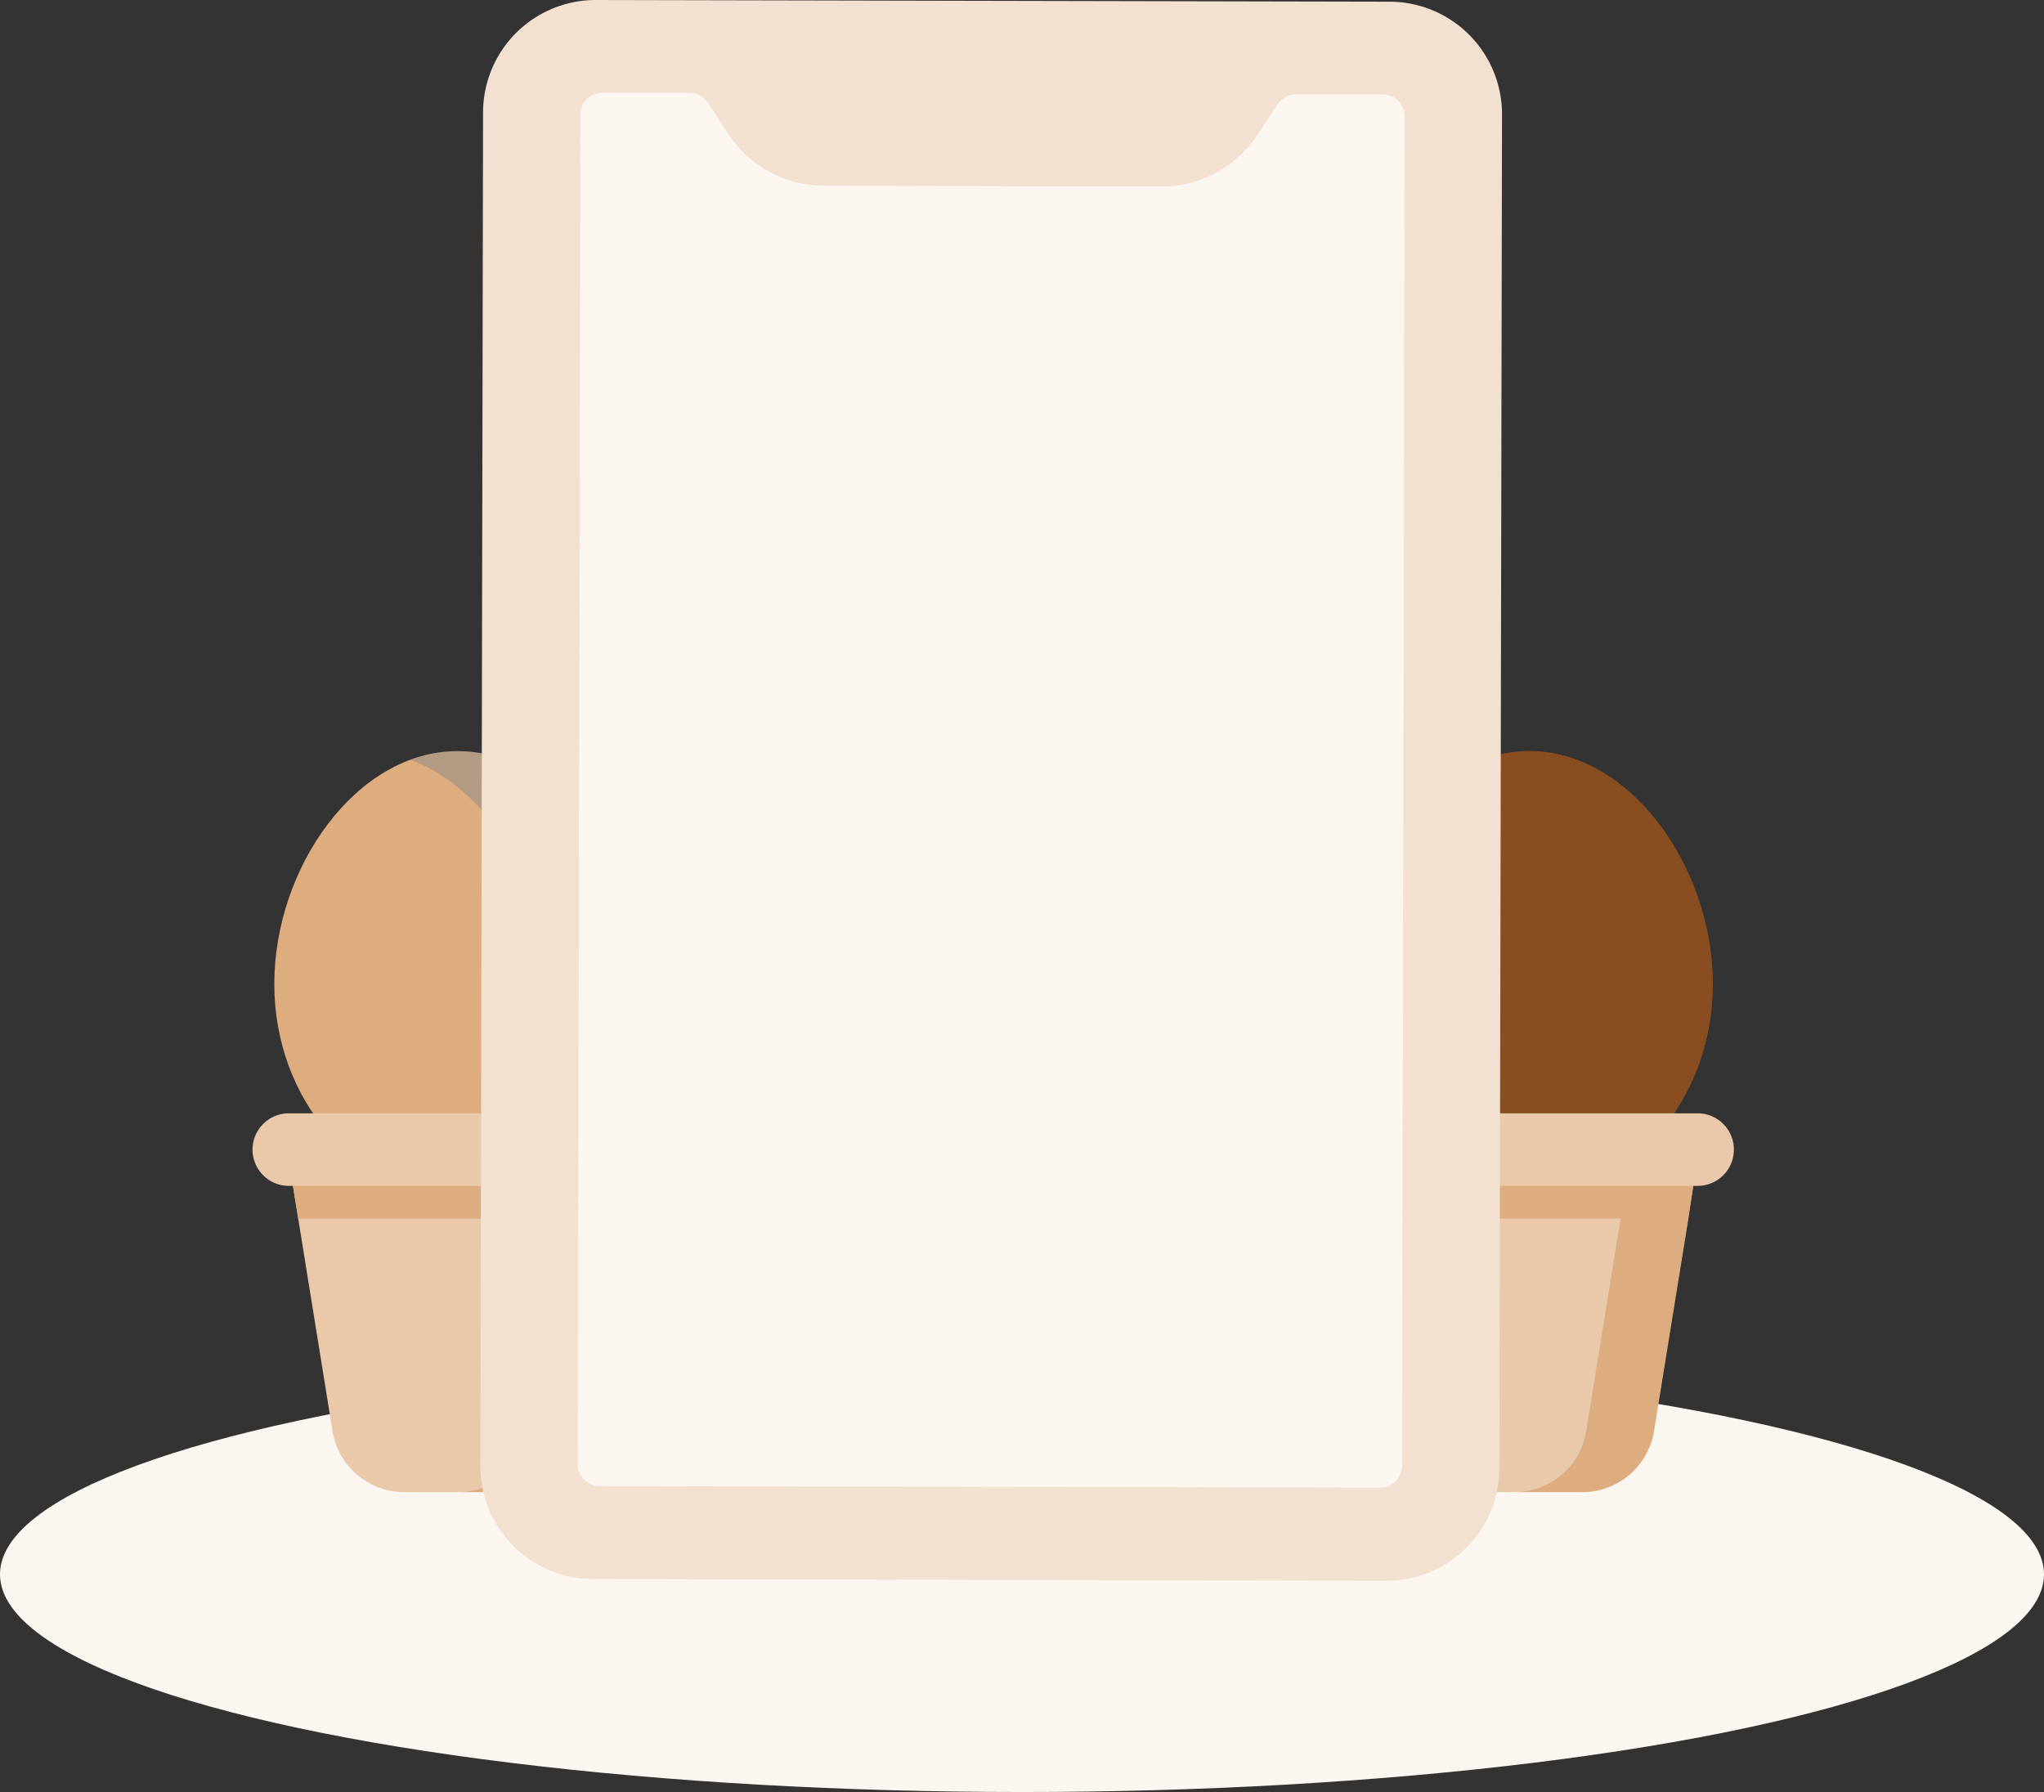 <svg xmlns="http://www.w3.org/2000/svg" width="169" height="148.18" viewBox="0 0 169 148.18"><rect x="0" y="0" width="169" height="148.18" fill="#333333" stroke="none"/><g transform="translate(-89 -234.82)"><ellipse cx="84.5" cy="18" rx="84.5" ry="18" transform="translate(89 347)" fill="#fcf6f1"/><path d="M147.25,111.3c0-9.62-6.79-19.25-15.17-19.25s-15.17,9.63-15.17,19.25,6.79,17.41,15.17,17.41S147.25,120.92,147.25,111.3Z" transform="translate(83.36 204.88)" fill="#894d20"/><path d="M132.08,92.05a11.14,11.14,0,0,0-3.89.73c6.48,2.39,11.27,10.45,11.27,18.52s-4.79,14.83-11.27,16.81a13.23,13.23,0,0,0,3.89.6c8.38,0,15.17-7.79,15.17-17.41S140.46,92.05,132.08,92.05Z" transform="translate(83.36 204.88)" fill="#894d20"/><path d="M58.65,111.3c0-9.62-6.79-19.25-15.17-19.25s-15.16,9.63-15.16,19.25,6.79,17.41,15.16,17.41S58.65,120.92,58.65,111.3Z" transform="translate(83.36 204.88)" fill="#ddad80"/><path d="M43.48,92.05a11.23,11.23,0,0,0-3.89.73c6.49,2.39,11.28,10.45,11.28,18.52s-4.79,14.83-11.28,16.81a13.34,13.34,0,0,0,3.89.6c8.38,0,15.17-7.79,15.17-17.41S51.86,92.05,43.48,92.05Z" transform="translate(83.36 204.88)" fill="#35658d" opacity="0.25"/><path d="M29.84,127.88l3.3,20.44a6,6,0,0,0,5.91,5H49.11a6,6,0,0,0,5.91-5l3.3-20.44Z" transform="translate(83.36 204.88)" fill="#eac9aa"/><path d="M58.32,127.88H29.84l.46,2.83h22l-2.85,17.61a6,6,0,0,1-5.91,5h5.61a6,6,0,0,0,5.91-5l2.84-17.61h0Z" transform="translate(83.36 204.88)" fill="#ddad80"/><path d="M58.64,122H29.52a3,3,0,0,0-3,3h0a3,3,0,0,0,3,3H58.64a3,3,0,0,0,3-3h0A3,3,0,0,0,58.64,122Z" transform="translate(83.36 204.88)" fill="#eac9aa"/><path d="M117.18,127.88l3.3,20.44a6,6,0,0,0,5.9,5h10.07a6,6,0,0,0,5.9-5l3.31-20.44Z" transform="translate(83.36 204.88)" fill="#eac9aa"/><path d="M145.66,127.88H117.18l.45,2.83h22l-2.85,17.61a6,6,0,0,1-5.9,5h5.61a6,6,0,0,0,5.9-5l2.85-17.61h0Z" transform="translate(83.36 204.88)" fill="#ddad80"/><path d="M146,122H116.86a3,3,0,0,0-3,3h0a3,3,0,0,0,3,3H146a3,3,0,0,0,3-3h0A3,3,0,0,0,146,122Z" transform="translate(83.36 204.88)" fill="#eac9aa"/><path d="M116.56,22.08l-65.68-.14a9.31,9.31,0,0,0-9.3,9.27l-.22,112a9.31,9.31,0,0,0,9.26,9.3l65.68.14a9.32,9.32,0,0,0,9.31-9.27l.22-112a9.31,9.31,0,0,0-9.27-9.3Z" transform="translate(87.36 212.88)" fill="#f2e0d1"/><path d="M116,29.75h-7.2a1.82,1.82,0,0,0-1.52.81l-1.7,2.56a9.5,9.5,0,0,1-7.93,4.25L69.76,37.3A9.51,9.51,0,0,1,61.85,33l-1.69-2.57a1.83,1.83,0,0,0-1.51-.82H51.44a1.8,1.8,0,0,0-1.81,1.81L49.41,143a1.82,1.82,0,0,0,1.81,1.82l64.53.13a1.81,1.81,0,0,0,1.81-1.81l.22-111.59A1.82,1.82,0,0,0,116,29.75Z" transform="translate(87.36 212.88)" fill="#fcf6f1"/></g></svg>